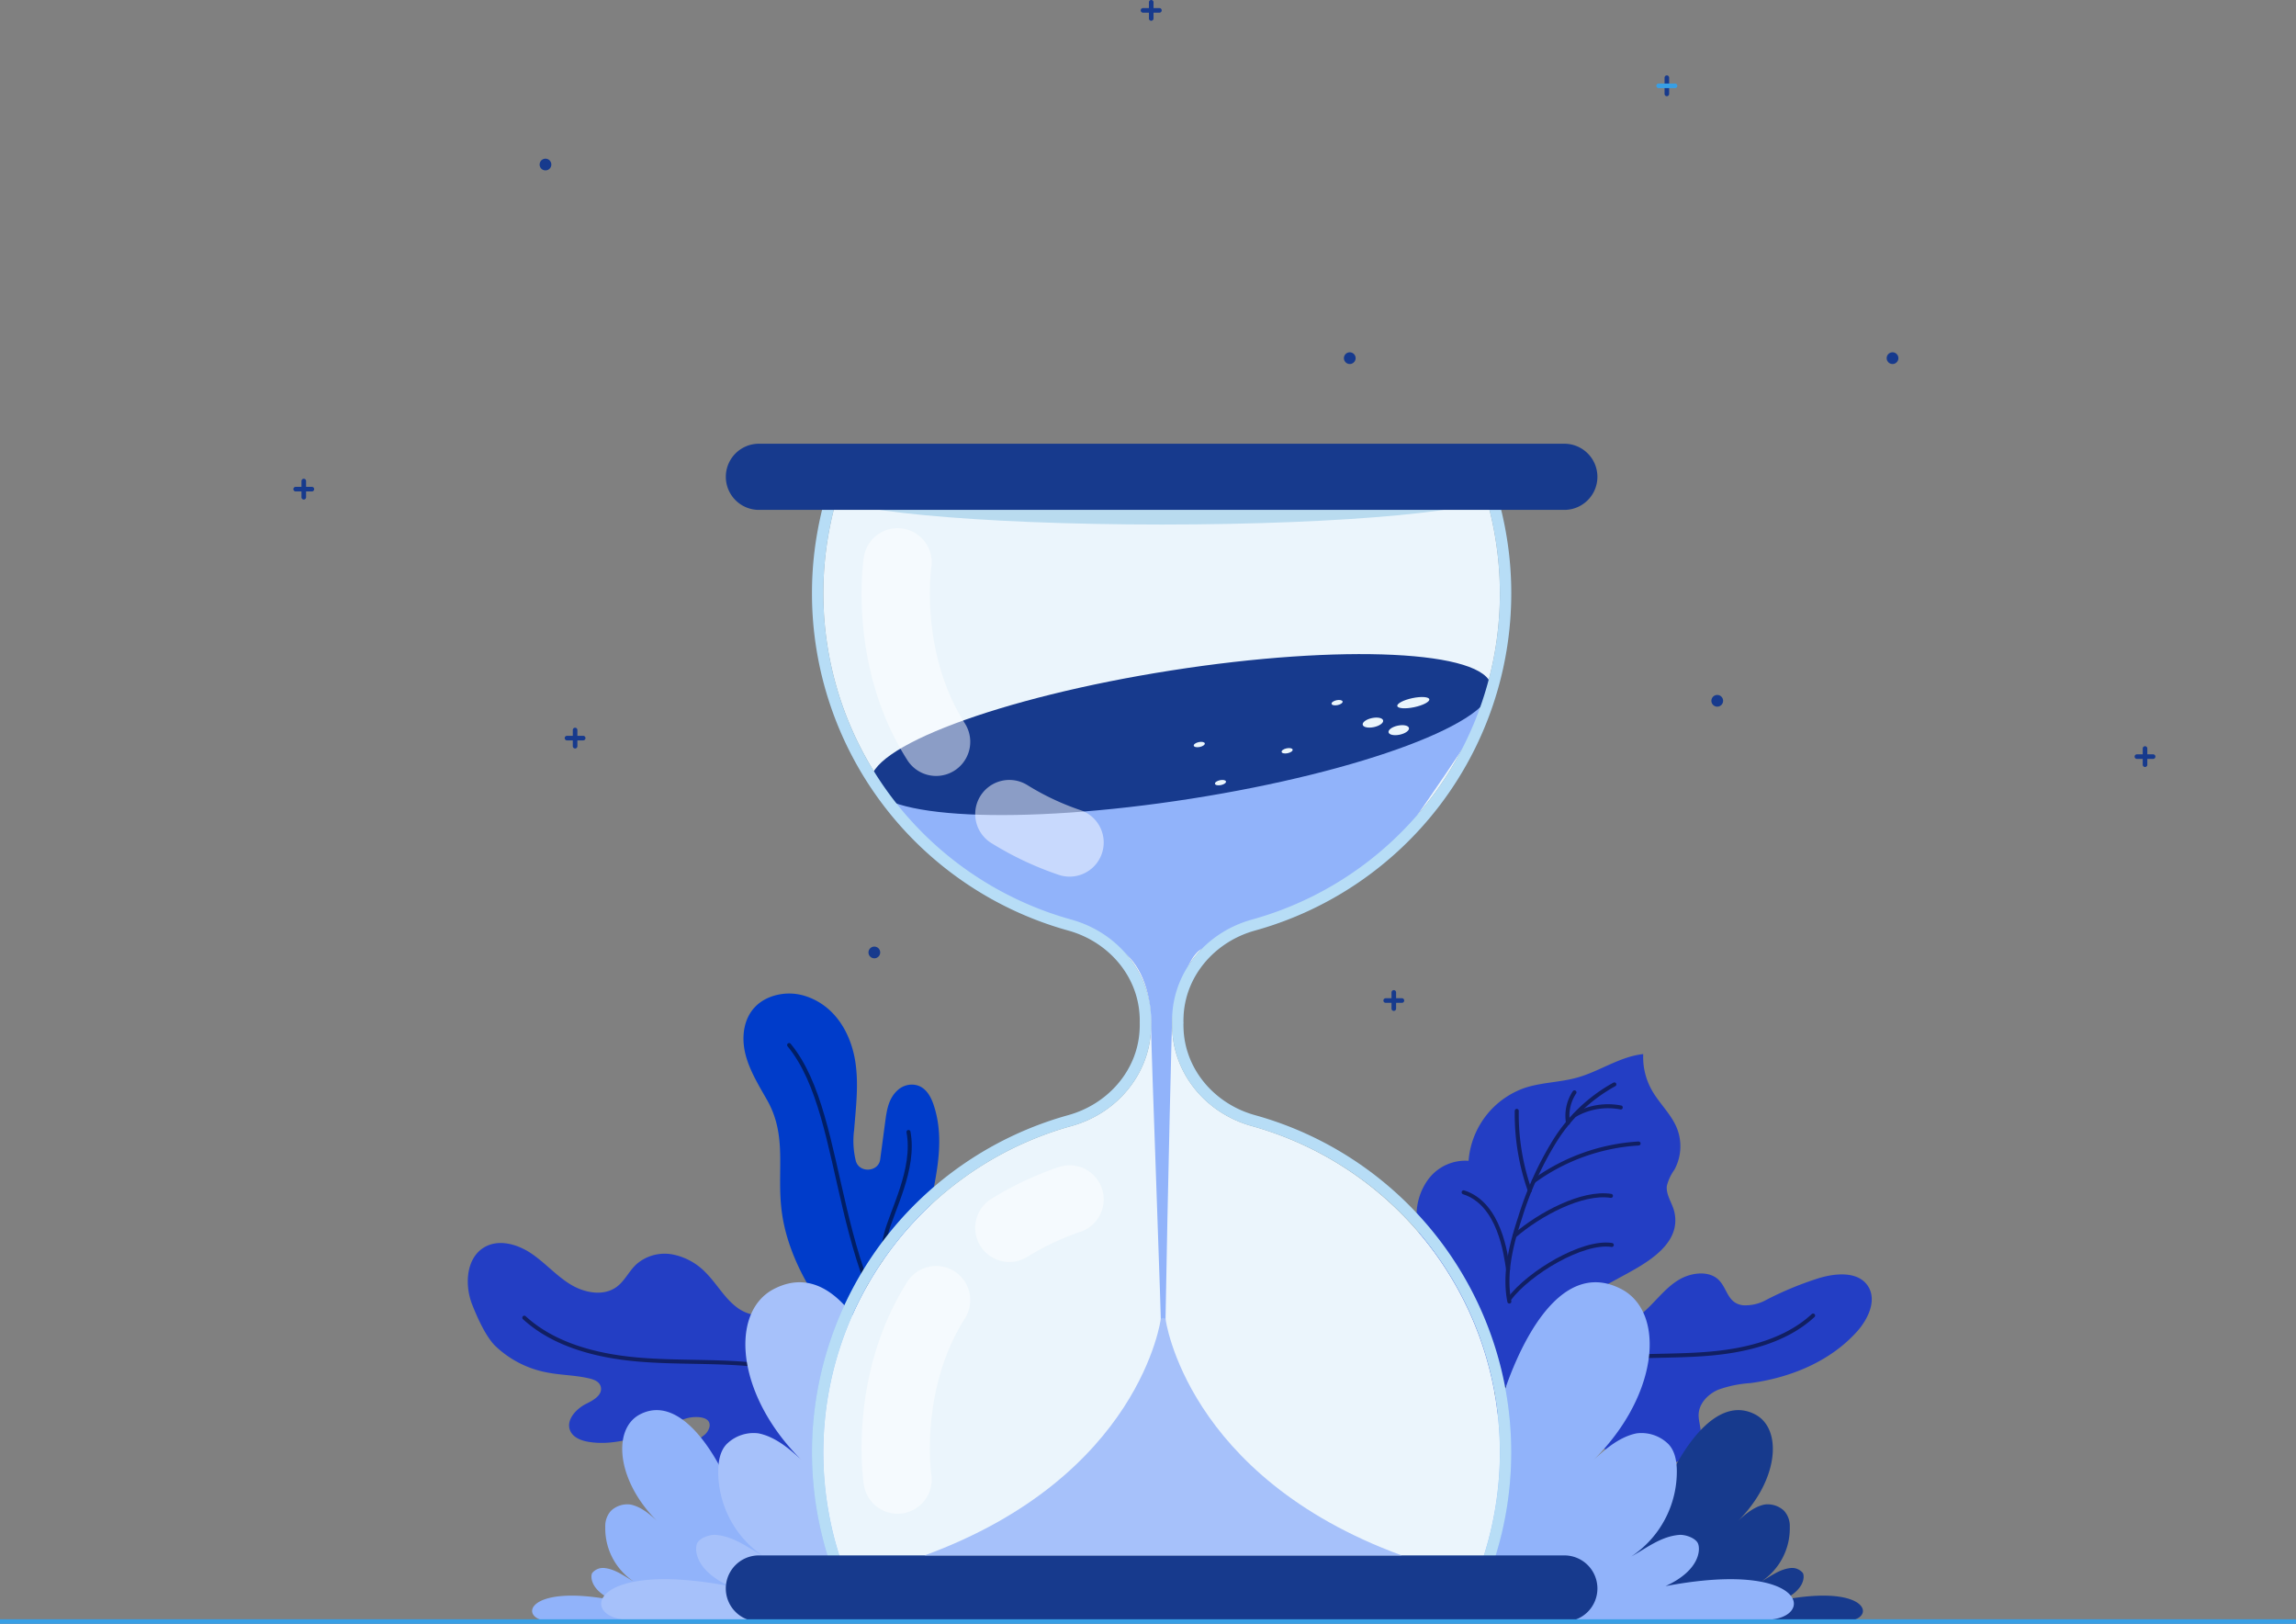 <svg id="Group_5240" data-name="Group 5240" xmlns="http://www.w3.org/2000/svg" xmlns:xlink="http://www.w3.org/1999/xlink" width="510" height="360.63" viewBox="0 0 510 360.63">
  <rect x="0" y="0" width="510" height="360.63" fill="#808080" stroke="none"/>
  <defs>
    <clipPath id="clip-path">
      <rect id="Rectangle_2774" data-name="Rectangle 2774" width="510" height="360.63" fill="none"/>
    </clipPath>
    <clipPath id="clip-path-3">
      <rect id="Rectangle_2763" data-name="Rectangle 2763" width="83.332" height="26.987" transform="translate(319.855 291.722)" fill="none" stroke="#000" stroke-width="1"/>
    </clipPath>
    <clipPath id="clip-path-4">
      <rect id="Rectangle_2764" data-name="Rectangle 2764" width="39.751" height="49.11" transform="translate(324.664 240.39)" fill="none" stroke="#000" stroke-width="1"/>
    </clipPath>
    <clipPath id="clip-path-5">
      <rect id="Rectangle_2765" data-name="Rectangle 2765" width="92.897" height="29.596" transform="translate(116.016 292.199)" fill="none" stroke="#000" stroke-width="1"/>
    </clipPath>
    <clipPath id="clip-path-6">
      <rect id="Rectangle_2766" data-name="Rectangle 2766" width="32.25" height="33.697" transform="translate(179.505 289.057)" fill="none"/>
    </clipPath>
    <clipPath id="clip-path-7">
      <rect id="Rectangle_2767" data-name="Rectangle 2767" width="33.247" height="77.103" transform="translate(174.838 231.646)" fill="none" stroke="#000" stroke-width="1"/>
    </clipPath>
    <clipPath id="clip-path-8">
      <rect id="Rectangle_2768" data-name="Rectangle 2768" width="7.5" height="42.873" transform="translate(195.029 250.952)" fill="none" stroke="#000" stroke-width="1"/>
    </clipPath>
    <clipPath id="clip-path-9">
      <rect id="Rectangle_2769" data-name="Rectangle 2769" width="155.33" height="248.28" transform="translate(180.36 108.634)" fill="none"/>
    </clipPath>
    <clipPath id="clip-path-10">
      <rect id="Rectangle_2770" data-name="Rectangle 2770" width="150.27" height="245.75" transform="translate(182.89 108.634)" fill="none"/>
    </clipPath>
    <clipPath id="clip-path-11">
      <rect id="Rectangle_2771" data-name="Rectangle 2771" width="53.787" height="77.377" transform="translate(191.379 117.313)" fill="none"/>
    </clipPath>
    <clipPath id="clip-path-12">
      <rect id="Rectangle_2772" data-name="Rectangle 2772" width="53.787" height="77.377" transform="translate(191.379 258.797)" fill="none"/>
    </clipPath>
  </defs>
  <g id="Group_5239" data-name="Group 5239" clip-path="url(#clip-path)">
    <g id="Group_5238" data-name="Group 5238">
      <g id="Group_5237" data-name="Group 5237" clip-path="url(#clip-path)">
        <path id="Path_8006" data-name="Path 8006" d="M195.511,211.529a1.3,1.3,0,1,1-1.3-1.3,1.3,1.3,0,0,1,1.3,1.3" fill="#173a8d"/>
        <path id="Path_8007" data-name="Path 8007" d="M122.464,36.543a1.3,1.3,0,1,1-1.3-1.3,1.3,1.3,0,0,1,1.3,1.3" fill="#173a8d"/>
        <path id="Path_8008" data-name="Path 8008" d="M301.118,79.543a1.3,1.3,0,1,1-1.3-1.3,1.3,1.3,0,0,1,1.3,1.3" fill="#173a8d"/>
        <path id="Path_8009" data-name="Path 8009" d="M421.68,79.543a1.3,1.3,0,1,1-1.3-1.3,1.3,1.3,0,0,1,1.3,1.3" fill="#173a8d"/>
        <path id="Path_8010" data-name="Path 8010" d="M382.745,155.64a1.3,1.3,0,1,1-1.3-1.3,1.3,1.3,0,0,1,1.3,1.3" fill="#173a8d"/>
        <path id="Path_8011" data-name="Path 8011" d="M67.477,110.94a.509.509,0,0,1-.509-.509v-3.6a.509.509,0,0,1,1.018,0v3.6a.509.509,0,0,1-.509.509" fill="#173a8d"/>
        <path id="Path_8012" data-name="Path 8012" d="M69.274,109.143H65.68a.509.509,0,1,1,0-1.019h3.594a.509.509,0,0,1,0,1.019" fill="#173a8d"/>
        <path id="Path_8013" data-name="Path 8013" d="M127.743,166.23a.509.509,0,0,1-.509-.509v-3.595a.509.509,0,1,1,1.018,0v3.595a.509.509,0,0,1-.509.509" fill="#173a8d"/>
        <path id="Path_8014" data-name="Path 8014" d="M129.54,164.433h-3.594a.509.509,0,0,1,0-1.019h3.594a.509.509,0,0,1,0,1.019" fill="#173a8d"/>
        <path id="Path_8015" data-name="Path 8015" d="M370.249,21.365a.51.51,0,0,1-.51-.509v-3.6a.51.51,0,0,1,1.02,0v3.6a.51.51,0,0,1-.51.509" fill="#173a8d"/>
        <path id="Path_8016" data-name="Path 8016" d="M372.047,19.568h-3.6a.51.51,0,1,1,0-1.019h3.6a.51.51,0,1,1,0,1.019" fill="#389fe5"/>
        <path id="Path_8017" data-name="Path 8017" d="M476.464,170.342a.51.51,0,0,1-.51-.509v-3.595a.51.51,0,0,1,1.02,0v3.595a.51.51,0,0,1-.51.509" fill="#173a8d"/>
        <path id="Path_8018" data-name="Path 8018" d="M478.262,168.545h-3.6a.509.509,0,0,1,0-1.019h3.6a.509.509,0,0,1,0,1.019" fill="#173a8d"/>
        <path id="Path_8019" data-name="Path 8019" d="M309.6,224.514a.511.511,0,0,1-.51-.51V220.41a.51.51,0,0,1,1.02,0V224a.511.511,0,0,1-.51.51" fill="#173a8d"/>
        <path id="Path_8020" data-name="Path 8020" d="M311.4,222.717H307.8a.509.509,0,0,1,0-1.019H311.4a.509.509,0,1,1,0,1.019" fill="#173a8d"/>
        <path id="Path_8021" data-name="Path 8021" d="M255.716,4.613a.51.51,0,0,1-.51-.509V.509a.51.51,0,0,1,1.02,0V4.1a.51.51,0,0,1-.51.509" fill="#173a8d"/>
        <path id="Path_8022" data-name="Path 8022" d="M257.514,2.816h-3.6a.51.51,0,1,1,0-1.019h3.6a.51.51,0,1,1,0,1.019" fill="#173a8d"/>
        <path id="Path_8023" data-name="Path 8023" d="M304.174,322.289c4.234-8.6,11.067-15.72,18.621-21.5,6.093-4.665,12.979-9.2,20.194-11.879,6.4-2.376,7.816,3.212,12.981,5.124,3.3,1.222,6.963-.646,9.558-3.024,2.5-2.294,4.575-5.17,7.562-6.885,2.2-1.266,5.494-1.9,7.806-.541,2.872,1.686,2.384,5.832,6.262,6.3a9.53,9.53,0,0,0,5.243-1.231,74.275,74.275,0,0,1,11.785-4.842c3.729-1.094,8.56-1.458,10.713,1.778,2.066,3.1.1,7.316-2.383,10.1-5.985,6.688-14.835,10.3-23.732,11.483a26.054,26.054,0,0,0-7.164,1.482c-2.241.988-4.221,3.023-4.312,5.469-.049,1.318.445,2.6.461,3.921.046,3.657-3.564,6.39-7.129,7.206-9.178,2.1-15.154-5.961-23.784-7.2-9.785-1.4-24.847.125-31.642,8.362" fill="#233ec4"/>
        <g id="Group_5209" data-name="Group 5209" opacity="0.5">
          <g id="Group_5208" data-name="Group 5208">
            <g id="Group_5207" data-name="Group 5207" clip-path="url(#clip-path-3)">
              <path id="Path_8024" data-name="Path 8024" d="M320.3,318.264a64.066,64.066,0,0,1,35.127-16.369c8.177-1.059,16.467-.552,24.677-1.295s16.722-2.958,22.637-8.432" fill="none" stroke="#000" stroke-linecap="round" stroke-linejoin="round" stroke-width="0.891"/>
            </g>
          </g>
        </g>
        <path id="Path_8025" data-name="Path 8025" d="M363.156,281.873c4.888-2.826,10.138-6.758,8.751-12.753-.455-1.966-1.9-3.758-1.656-5.761a10.6,10.6,0,0,1,1.685-3.588,10.9,10.9,0,0,0,.565-9.173c-1.263-3.159-3.934-5.533-5.6-8.5A14.98,14.98,0,0,1,365,234.1c-5.163.543-9.623,3.8-14.619,5.208-3.822,1.077-7.9,1.056-11.675,2.294a18.681,18.681,0,0,0-12.5,16.2,10.287,10.287,0,0,0-8.755,3.854,13.346,13.346,0,0,0-2.655,10.042c2.25,14.537,9.731,26.1,19.3,36.879-2.082-2.346,4.31-9.633,5.546-11.053,5.374-6.172,12.746-9.726,19.791-13.6,1.123-.616,2.407-1.294,3.716-2.051" fill="#233ec4"/>
        <g id="Group_5212" data-name="Group 5212" opacity="0.5">
          <g id="Group_5211" data-name="Group 5211">
            <g id="Group_5210" data-name="Group 5210" clip-path="url(#clip-path-4)">
              <path id="Path_8026" data-name="Path 8026" d="M335.262,289.055c-1.217-6.233.411-12.653,2.4-18.682a73.257,73.257,0,0,1,7.625-16.874,36.115,36.115,0,0,1,13.3-12.663" fill="none" stroke="#000" stroke-linecap="round" stroke-linejoin="round" stroke-width="0.891"/>
              <path id="Path_8027" data-name="Path 8027" d="M336.912,246.714a50.937,50.937,0,0,0,2.9,17.7" fill="none" stroke="#000" stroke-linecap="round" stroke-linejoin="round" stroke-width="0.891"/>
              <path id="Path_8028" data-name="Path 8028" d="M340.677,262.313a44.151,44.151,0,0,1,23.292-8.355" fill="none" stroke="#000" stroke-linecap="round" stroke-linejoin="round" stroke-width="0.891"/>
              <path id="Path_8029" data-name="Path 8029" d="M325.109,264.8c8.009,2.545,9.366,13.855,9.867,17.058" fill="none" stroke="#000" stroke-linecap="round" stroke-linejoin="round" stroke-width="0.891"/>
              <path id="Path_8030" data-name="Path 8030" d="M336.418,274.452c5.513-4.773,15-9.868,21.418-8.865" fill="none" stroke="#000" stroke-linecap="round" stroke-linejoin="round" stroke-width="0.891"/>
              <path id="Path_8031" data-name="Path 8031" d="M335.252,288.473c4.383-5.843,16.348-12.984,22.768-11.981" fill="none" stroke="#000" stroke-linecap="round" stroke-linejoin="round" stroke-width="0.891"/>
              <path id="Path_8032" data-name="Path 8032" d="M349.732,242.6a9.354,9.354,0,0,0-1.434,6.78" fill="none" stroke="#000" stroke-linecap="round" stroke-linejoin="round" stroke-width="0.891"/>
              <path id="Path_8033" data-name="Path 8033" d="M349.832,247.63a14.825,14.825,0,0,1,10.179-1.676" fill="none" stroke="#000" stroke-linecap="round" stroke-linejoin="round" stroke-width="0.891"/>
            </g>
          </g>
        </g>
        <path id="Path_8034" data-name="Path 8034" d="M223.973,332.768C217.359,314.651,200.4,297.746,183.7,288.1c-4.073-2.353-10.016-4.132-11.881,1.485-1.2,3.613-5.409,2.672-7.812,1-2.981-2.071-4.718-5.429-7.248-7.957a13.91,13.91,0,0,0-7.462-4.048,9.527,9.527,0,0,0-8.013,2.268c-1.58,1.5-2.527,3.624-4.276,4.928-2.933,2.188-7.2,1.374-10.318-.539s-5.576-4.745-8.6-6.806-7.1-3.282-10.315-1.538c-4.264,2.311-4.654,8.469-2.844,12.968,1.118,2.778,2.884,6.807,5.006,8.983a22.659,22.659,0,0,0,11.593,5.969c3.09.606,6.285.589,9.348,1.317,1.106.263,2.378.731,2.6,2.006.32,1.842-1.958,2.97-3.288,3.64-2.3,1.16-4.581,3.688-3.507,6.032.674,1.469,2.4,2.125,3.991,2.4,4.787.814,9.535-.568,14.074-1.966,2.762-.852,5.185-2.578,8.017-3.311,1.473-.38,5.244-.547,4.837,1.941a3.419,3.419,0,0,1-1.281,1.93,13.621,13.621,0,0,0-1.772,1.562c-2.176,2.647-.018,5.764,2.841,6.451,2.2.529,4.488-.034,6.688-.548,14.382-3.359,29.457-4.66,43.932-1.726,3.084.624,6.455,1.678,8,4.419" fill="#233ec4"/>
        <g id="Group_5215" data-name="Group 5215" opacity="0.5">
          <g id="Group_5214" data-name="Group 5214">
            <g id="Group_5213" data-name="Group 5213" clip-path="url(#clip-path-5)">
              <path id="Path_8035" data-name="Path 8035" d="M208.467,321.35a71.4,71.4,0,0,0-39.227-18.082c-9.118-1.143-18.356-.539-27.51-1.329s-18.651-3.22-25.269-9.294" fill="none" stroke="#000" stroke-linecap="round" stroke-linejoin="round" stroke-width="0.891"/>
            </g>
          </g>
        </g>
        <g id="Group_5218" data-name="Group 5218" opacity="0.25" style="mix-blend-mode: multiply;isolation: isolate">
          <g id="Group_5217" data-name="Group 5217">
            <g id="Group_5216" data-name="Group 5216" clip-path="url(#clip-path-6)">
              <path id="Path_8036" data-name="Path 8036" d="M211.755,322.754s-25.149-16.728-32.25-33.7a27.653,27.653,0,0,1,11.266,5.6c3.632,5.135,12.283,13.009,18.15,18.12.836,2.8,1.774,6.091,2.834,9.978" fill="#fcccb1"/>
            </g>
          </g>
        </g>
        <path id="Path_8037" data-name="Path 8037" d="M210.8,317.009c-.943-5.908-3.548-11.772-4.57-17.78a82.007,82.007,0,0,1-.113-28.875c1.516-8.154,4.038-16.69,1.277-24.94-.734-2.192-2.086-4.559-4.928-4.536a4.692,4.692,0,0,0-3.041,1.212c-2.072,1.837-2.454,4.477-2.791,7l-1.127,8.431c-.367,2.743-4.544,3.072-5.382.4-.007-.022-.013-.045-.02-.067a18.628,18.628,0,0,1-.38-6.922c.394-5.03,1.036-10.1.266-15.109-.932-6.063-4.256-12.211-10.736-14.488a11.892,11.892,0,0,0-7.158-.246c-6.488,1.854-7.8,7.968-6.5,13.091.916,3.6,2.949,6.872,4.808,10.156,4.541,8.022,2.087,15.647,3.226,24.617,2.412,19,21.006,37.369,37.168,48.055" fill="#003cca"/>
        <g id="Group_5221" data-name="Group 5221" opacity="0.5">
          <g id="Group_5220" data-name="Group 5220">
            <g id="Group_5219" data-name="Group 5219" clip-path="url(#clip-path-7)">
              <path id="Path_8038" data-name="Path 8038" d="M175.283,232.092c13.588,16.441,8.677,55.259,32.357,76.212" fill="none" stroke="#000" stroke-linecap="round" stroke-linejoin="round" stroke-width="0.891"/>
            </g>
          </g>
        </g>
        <g id="Group_5224" data-name="Group 5224" opacity="0.5">
          <g id="Group_5223" data-name="Group 5223">
            <g id="Group_5222" data-name="Group 5222" clip-path="url(#clip-path-8)">
              <path id="Path_8039" data-name="Path 8039" d="M201.8,251.4c1.552,8.311-3.79,17.638-5.03,22.81s-1.895,13.977-.564,19.172" fill="none" stroke="#000" stroke-linecap="round" stroke-linejoin="round" stroke-width="0.891"/>
            </g>
          </g>
        </g>
        <path id="Path_8040" data-name="Path 8040" d="M162.779,332.6c-.587-3.323-9.866-24.038-20.606-18.49-6.38,3.295-5.233,15.428,4.732,24.594-1.955-1.892-4.214-4.037-6.883-4.567a5.321,5.321,0,0,0-4.287,1.375,5.031,5.031,0,0,0-1.288,3.6,14.158,14.158,0,0,0,6.3,12.107c-2.2-1.232-4.114-2.774-6.629-2.99a3.082,3.082,0,0,0-2.581,1.126c-.412.793-.383,3.762,4.469,5.98-19.778-3.751-20.932,4.68-13.822,4.68h58.306" fill="#91b3fa"/>
        <path id="Path_8041" data-name="Path 8041" d="M199.842,316.15c-.939-5.32-10.738-38.762-27.933-29.882-10.213,5.276-8.377,24.7,7.577,39.375-3.131-3.029-6.747-6.463-11.02-7.312a8.516,8.516,0,0,0-6.862,2.2c-1.539,1.42-1.991,3.664-2.062,5.757a22.659,22.659,0,0,0,10.093,19.383c-3.528-1.972-6.586-4.441-10.613-4.786-1.309-.113-3.527.636-4.132,1.8-.659,1.268-.613,6.023,7.154,9.574-31.662-6.005-33.509,7.491-22.128,7.491h75.217" fill="#a6c1fa"/>
        <path id="Path_8042" data-name="Path 8042" d="M369.225,332.6c.587-3.323,9.866-24.038,20.606-18.49,6.38,3.295,5.233,15.428-4.732,24.594,1.955-1.892,4.214-4.037,6.883-4.567a5.321,5.321,0,0,1,4.287,1.375,5.031,5.031,0,0,1,1.288,3.6,14.158,14.158,0,0,1-6.3,12.107c2.2-1.232,4.114-2.774,6.629-2.99a3.082,3.082,0,0,1,2.581,1.126c.412.793.383,3.762-4.469,5.98,19.778-3.751,20.932,4.68,13.822,4.68H351.509" fill="#173a8d"/>
        <path id="Path_8043" data-name="Path 8043" d="M332.162,316.15c.939-5.32,10.738-38.762,27.933-29.882,10.213,5.276,8.377,24.7-7.577,39.375,3.131-3.029,6.747-6.463,11.02-7.312a8.516,8.516,0,0,1,6.862,2.2c1.539,1.42,1.991,3.664,2.062,5.757a22.659,22.659,0,0,1-10.093,19.383c3.528-1.972,6.586-4.441,10.613-4.786,1.309-.113,3.527.636,4.132,1.8.659,1.268.613,6.023-7.155,9.574,31.663-6.005,33.51,7.491,22.129,7.491H316.871" fill="#91b3fa"/>
        <g id="Group_5227" data-name="Group 5227" opacity="0.2">
          <g id="Group_5226" data-name="Group 5226">
            <g id="Group_5225" data-name="Group 5225" clip-path="url(#clip-path-9)">
              <path id="Path_8044" data-name="Path 8044" d="M278.77,247.664c-8.71-2.4-15.34-9.79-15.86-18.81-.02-.44-.04-.87-.04-1.3a2.612,2.612,0,0,1,.02-.39,2.482,2.482,0,0,1-.02-.39c0-.43.02-.86.04-1.3.52-9.02,7.15-16.41,15.86-18.81a77.72,77.72,0,0,0,56.92-74.86,76.678,76.678,0,0,0-1.28-14.06c-.14-.78-.29-1.55-.46-2.31-.12-.56-.24-1.12-.38-1.68a.355.355,0,0,0-.02-.1c-.07-.29-.14-.58-.22-.87-.13-.56-.27-1.1-.43-1.65-.23-.84-.47-1.67-.73-2.5h-2.65c.09.27.18.54.25.81a.783.783,0,0,1,.05.14q.225.705.42,1.41c.09.31.18.61.25.92.14.49.27.97.39,1.46.08.31.16.62.22.92.13.5.24.99.34,1.49.04.17.08.34.11.51.01.06.03.13.04.2q.18.855.33,1.71a75.161,75.161,0,0,1-53.82,86.02c-10.03,2.77-17.15,11.24-17.71,21.11-.03.48-.04.96-.04,1.44,0,.13,0,.27.01.39-.01.13-.01.27-.01.39,0,.48.01.96.04,1.44.56,9.87,7.68,18.35,17.71,21.11a75.173,75.173,0,0,1,53.82,86.03,73.156,73.156,0,0,1-5.83,18.25H189.96a73.532,73.532,0,0,1-5.84-18.26,75.225,75.225,0,0,1,53.83-86.02c10.03-2.76,17.14-11.24,17.71-21.11.03-.48.04-.96.04-1.44,0-.12,0-.26-.01-.39.01-.12.01-.26.01-.39,0-.48-.01-.96-.04-1.44-.57-9.87-7.68-18.34-17.71-21.11a75.225,75.225,0,0,1-53.83-86.02c.14-.79.3-1.57.47-2.36,0-.02.01-.04.01-.06.17-.76.34-1.52.53-2.28.01-.04.02-.08.03-.13.15-.58.3-1.17.47-1.74.01-.05.03-.09.04-.14.05-.22.12-.45.19-.67.11-.42.24-.83.37-1.24a.784.784,0,0,1,.05-.14c.07-.27.16-.54.25-.81h-2.65c-.26.83-.5,1.66-.73,2.5-.16.55-.3,1.09-.43,1.65-.08.29-.15.58-.22.87a.355.355,0,0,0-.02.1c-.14.56-.26,1.12-.38,1.68-.17.76-.32,1.53-.46,2.31a76.678,76.678,0,0,0-1.28,14.06,77.708,77.708,0,0,0,56.92,74.86c8.7,2.4,15.34,9.79,15.85,18.81.03.44.04.87.04,1.3,0,.13,0,.27-.01.39.01.13.01.27.01.39,0,.43-.01.86-.04,1.3-.51,9.02-7.15,16.41-15.85,18.81a77.717,77.717,0,0,0-56.92,74.86,77.81,77.81,0,0,0,8.01,34.39H327.68a77.81,77.81,0,0,0,8.01-34.39,77.729,77.729,0,0,0-56.92-74.86" fill="#389fe5"/>
            </g>
          </g>
        </g>
        <path id="Path_8045" data-name="Path 8045" d="M333.16,322.524a74.817,74.817,0,0,1-1.24,13.61,73.156,73.156,0,0,1-5.83,18.25H189.96a73.532,73.532,0,0,1-5.84-18.26,75.225,75.225,0,0,1,53.83-86.02c10.03-2.76,17.14-11.24,17.71-21.11.03-.48.04-.96.04-1.44,0-.12,0-.26-.01-.39.01-.12.01-.26.01-.39,0-.48-.01-.96-.04-1.44-.57-9.87-7.68-18.34-17.71-21.11a75.225,75.225,0,0,1-53.83-86.02c.14-.79.3-1.57.47-2.36,0-.02.01-.04.01-.06.16-.76.34-1.52.53-2.28.01-.04.02-.08.03-.13.16-.63.32-1.25.51-1.88.17-.64.36-1.28.56-1.91.1-.32.2-.64.3-.95H329.52c.1.31.2.63.3.95q.225.705.42,1.41c.09.31.18.61.25.92.14.49.27.97.39,1.46.08.31.16.62.22.92.13.5.24.99.34,1.49.05.23.1.47.15.71q.18.855.33,1.71a75.161,75.161,0,0,1-53.82,86.02c-10.03,2.77-17.15,11.24-17.71,21.11-.03.48-.04.96-.04,1.44,0,.13,0,.27.01.39-.01.13-.01.27-.01.39,0,.48.01.96.04,1.44.56,9.87,7.68,18.35,17.71,21.11a75.35,75.35,0,0,1,55.06,72.42" fill="#fff"/>
        <g id="Group_5230" data-name="Group 5230" opacity="0.5">
          <g id="Group_5229" data-name="Group 5229">
            <g id="Group_5228" data-name="Group 5228" clip-path="url(#clip-path-10)">
              <path id="Path_8046" data-name="Path 8046" d="M333.16,322.524a74.817,74.817,0,0,1-1.24,13.61,73.156,73.156,0,0,1-5.83,18.25H189.96a73.532,73.532,0,0,1-5.84-18.26,75.225,75.225,0,0,1,53.83-86.02c10.03-2.76,17.14-11.24,17.71-21.11.03-.48.04-.96.04-1.44,0-.12,0-.26-.01-.39.01-.12.01-.26.01-.39,0-.48-.01-.96-.04-1.44-.57-9.87-7.68-18.34-17.71-21.11a75.225,75.225,0,0,1-53.83-86.02c.14-.79.3-1.57.47-2.36,0-.02.01-.04.01-.06.16-.76.34-1.52.53-2.28.01-.04.02-.08.03-.13.16-.63.32-1.25.51-1.88.17-.64.36-1.28.56-1.91.1-.32.2-.64.3-.95H329.52c.1.31.2.63.3.95q.225.705.42,1.41c.09.31.18.61.25.92.14.49.27.97.39,1.46.08.31.16.62.22.92.13.5.24.99.34,1.49.05.23.1.47.15.71q.18.855.33,1.71a75.161,75.161,0,0,1-53.82,86.02c-10.03,2.77-17.15,11.24-17.71,21.11-.03.48-.04.96-.04,1.44,0,.13,0,.27.01.39-.01.13-.01.27-.01.39,0,.48.01.96.04,1.44.56,9.87,7.68,18.35,17.71,21.11a75.35,75.35,0,0,1,55.06,72.42" fill="#d7ecfa"/>
            </g>
          </g>
        </g>
        <path id="Path_8047" data-name="Path 8047" d="M196.055,176.055s11.85,19.42,40.266,28.35c7.276,2.14,9.727,3.716,13.917,7.579s5.618,10.651,5.456,16.021c-.056,4.159,2.329,65.005,2.329,72.584,0,7.15.927,1.854.72.316.737-43.055,1.614-74.734,1.614-74.734s2.575-13.535,6.56-15.4,18.438-8.581,24.355-10.238,20.211-14.685,20.211-14.685,18.16-25.9,19.265-29.212S322.537,153,322.537,153Z" fill="#91b3fa"/>
        <path id="Path_8048" data-name="Path 8048" d="M331.252,152.335c1.233,7.862-28.621,19.076-66.681,25.045s-69.914,4.436-71.147-3.426,28.621-19.076,66.681-25.046,69.914-4.435,71.147,3.427" fill="#173a8d"/>
        <g id="Group_5233" data-name="Group 5233" opacity="0.5" style="mix-blend-mode: screen;isolation: isolate">
          <g id="Group_5232" data-name="Group 5232">
            <g id="Group_5231" data-name="Group 5231" clip-path="url(#clip-path-11)">
              <path id="Path_8049" data-name="Path 8049" d="M237.585,194.69a7.564,7.564,0,0,1-2.462-.413,72.146,72.146,0,0,1-14.956-7.063,7.579,7.579,0,1,1,8.064-12.836,57.068,57.068,0,0,0,11.815,5.562,7.581,7.581,0,0,1-2.461,14.75" fill="#fff"/>
              <path id="Path_8050" data-name="Path 8050" d="M207.945,172.329a7.575,7.575,0,0,1-6.4-3.512c-13.216-20.77-9.814-44.093-9.663-45.076a7.579,7.579,0,0,1,14.986,2.282c-.044.309-2.583,18.863,7.466,34.657a7.581,7.581,0,0,1-6.387,11.649" fill="#fff"/>
            </g>
          </g>
        </g>
        <g id="Group_5236" data-name="Group 5236" opacity="0.5" style="mix-blend-mode: screen;isolation: isolate">
          <g id="Group_5235" data-name="Group 5235">
            <g id="Group_5234" data-name="Group 5234" clip-path="url(#clip-path-12)">
              <path id="Path_8051" data-name="Path 8051" d="M237.585,258.8a7.564,7.564,0,0,0-2.462.413,72.2,72.2,0,0,0-14.956,7.063,7.579,7.579,0,0,0,8.064,12.836,57.067,57.067,0,0,1,11.815-5.562,7.581,7.581,0,0,0-2.461-14.75" fill="#fff"/>
              <path id="Path_8052" data-name="Path 8052" d="M207.945,281.158a7.575,7.575,0,0,0-6.4,3.512c-13.216,20.77-9.814,44.093-9.663,45.076a7.579,7.579,0,0,0,14.986-2.282c-.044-.309-2.583-18.863,7.466-34.657a7.581,7.581,0,0,0-6.387-11.649" fill="#fff"/>
            </g>
          </g>
        </g>
        <path id="Path_8053" data-name="Path 8053" d="M278.77,247.664c-8.71-2.4-15.34-9.79-15.86-18.81-.02-.44-.04-.87-.04-1.3a2.612,2.612,0,0,1,.02-.39,2.482,2.482,0,0,1-.02-.39c0-.43.02-.86.04-1.3.52-9.02,7.15-16.41,15.86-18.81a77.72,77.72,0,0,0,56.92-74.86,76.678,76.678,0,0,0-1.28-14.06c-.14-.78-.29-1.55-.46-2.31-.12-.56-.24-1.12-.38-1.68a.355.355,0,0,0-.02-.1c-.07-.29-.14-.58-.22-.87-.13-.56-.27-1.1-.43-1.65-.23-.84-.47-1.67-.73-2.5h-2.65c.09.26.17.54.25.81a.783.783,0,0,1,.05.14q.225.705.42,1.41c.09.31.18.61.25.92.14.49.27.97.39,1.46.08.31.16.62.22.92.13.5.24.99.34,1.49.04.17.07.34.11.51.01.06.03.13.04.2q.18.855.33,1.71a75.161,75.161,0,0,1-53.82,86.02c-10.03,2.77-17.15,11.24-17.71,21.11-.03.48-.04.96-.04,1.44,0,.13,0,.27.01.39-.01.13-.01.27-.01.39,0,.48.01.96.04,1.44.56,9.87,7.68,18.35,17.71,21.11a75.173,75.173,0,0,1,53.82,86.03,73.156,73.156,0,0,1-5.83,18.25H189.96a73.532,73.532,0,0,1-5.84-18.26,75.225,75.225,0,0,1,53.83-86.02c10.03-2.76,17.14-11.24,17.71-21.11.03-.48.04-.96.04-1.44,0-.12,0-.26-.01-.39.01-.12.01-.26.01-.39,0-.48-.01-.96-.04-1.44-.57-9.87-7.68-18.34-17.71-21.11a75.225,75.225,0,0,1-53.83-86.02c.14-.79.3-1.58.47-2.36,0-.02.01-.04.01-.06.17-.76.34-1.52.53-2.28.01-.04.02-.08.03-.13.15-.58.3-1.17.47-1.74.01-.05.03-.09.04-.14.06-.22.12-.45.19-.67.11-.42.24-.83.37-1.24a.784.784,0,0,1,.05-.14c.08-.27.16-.55.25-.81h-2.65c-.26.83-.5,1.66-.73,2.5-.16.55-.3,1.09-.43,1.65-.08.29-.15.58-.22.87a.355.355,0,0,0-.02.1c-.14.56-.26,1.12-.38,1.68-.17.76-.32,1.53-.46,2.31a76.678,76.678,0,0,0-1.28,14.06,77.708,77.708,0,0,0,56.92,74.86c8.7,2.4,15.34,9.79,15.85,18.81.03.44.04.87.04,1.3,0,.13,0,.27-.01.39.01.13.01.27.01.39,0,.43-.01.86-.04,1.3-.51,9.02-7.15,16.41-15.85,18.81a77.717,77.717,0,0,0-56.92,74.86,77.81,77.81,0,0,0,8.01,34.39H327.68a77.81,77.81,0,0,0,8.01-34.39,77.729,77.729,0,0,0-56.92-74.86" fill="#b7ddf6"/>
        <path id="Path_8054" data-name="Path 8054" d="M354.827,352.784h0a7.346,7.346,0,0,1-7.346,7.346H168.566a7.346,7.346,0,0,1,0-14.692H347.481a7.346,7.346,0,0,1,7.346,7.346" fill="#173a8d"/>
        <path id="Path_8055" data-name="Path 8055" d="M317.484,155.3c.117.555-1.378,1.341-3.341,1.756s-3.648.3-3.765-.253,1.378-1.34,3.34-1.755,3.649-.3,3.766.252" fill="#eaf5fc"/>
        <path id="Path_8056" data-name="Path 8056" d="M312.966,161.682c.117.555-.8,1.219-2.055,1.484s-2.363.03-2.481-.524.8-1.219,2.056-1.484,2.363-.031,2.48.524" fill="#eaf5fc"/>
        <path id="Path_8057" data-name="Path 8057" d="M307.229,160c.117.555-.8,1.219-2.055,1.484s-2.363.03-2.481-.524.8-1.219,2.056-1.484,2.363-.031,2.48.524" fill="#eaf5fc"/>
        <path id="Path_8058" data-name="Path 8058" d="M267.615,165.094c.063.3-.434.658-1.11.8s-1.276.017-1.339-.283.433-.658,1.11-.8,1.276-.016,1.339.283" fill="#eaf5fc"/>
        <path id="Path_8059" data-name="Path 8059" d="M298.224,155.795c.063.3-.434.658-1.11.8s-1.276.017-1.339-.283.433-.658,1.11-.8,1.276-.016,1.339.283" fill="#eaf5fc"/>
        <path id="Path_8060" data-name="Path 8060" d="M287.128,166.48c.063.3-.434.658-1.11.8s-1.276.017-1.339-.283.433-.658,1.11-.8,1.276-.016,1.339.283" fill="#eaf5fc"/>
        <path id="Path_8061" data-name="Path 8061" d="M272.323,173.557c.063.3-.434.658-1.11.8s-1.276.017-1.339-.283.433-.658,1.11-.8,1.276-.016,1.339.283" fill="#eaf5fc"/>
        <path id="Path_8062" data-name="Path 8062" d="M258.884,292.884l-.518-.2-.518.2s-4.473,34.977-52.476,52.553H311.36c-48-17.576-52.476-52.553-52.476-52.553" fill="#a6c1fa"/>
        <path id="Path_8063" data-name="Path 8063" d="M332.411,109.428c0,3.9-33.3,7.066-74.387,7.066s-74.387-3.164-74.387-7.066,33.305-7.066,74.387-7.066,74.387,3.163,74.387,7.066" fill="#b9dbef"/>
        <path id="Path_8064" data-name="Path 8064" d="M347.48,98.549H168.57a7.345,7.345,0,1,0,0,14.69H347.48a7.345,7.345,0,1,0,0-14.69" fill="#173a8d"/>
        <line id="Line_344" data-name="Line 344" x2="510" transform="translate(0 360.13)" fill="none" stroke="#389fe5" stroke-miterlimit="10" stroke-width="1"/>
      </g>
    </g>
  </g>
</svg>
